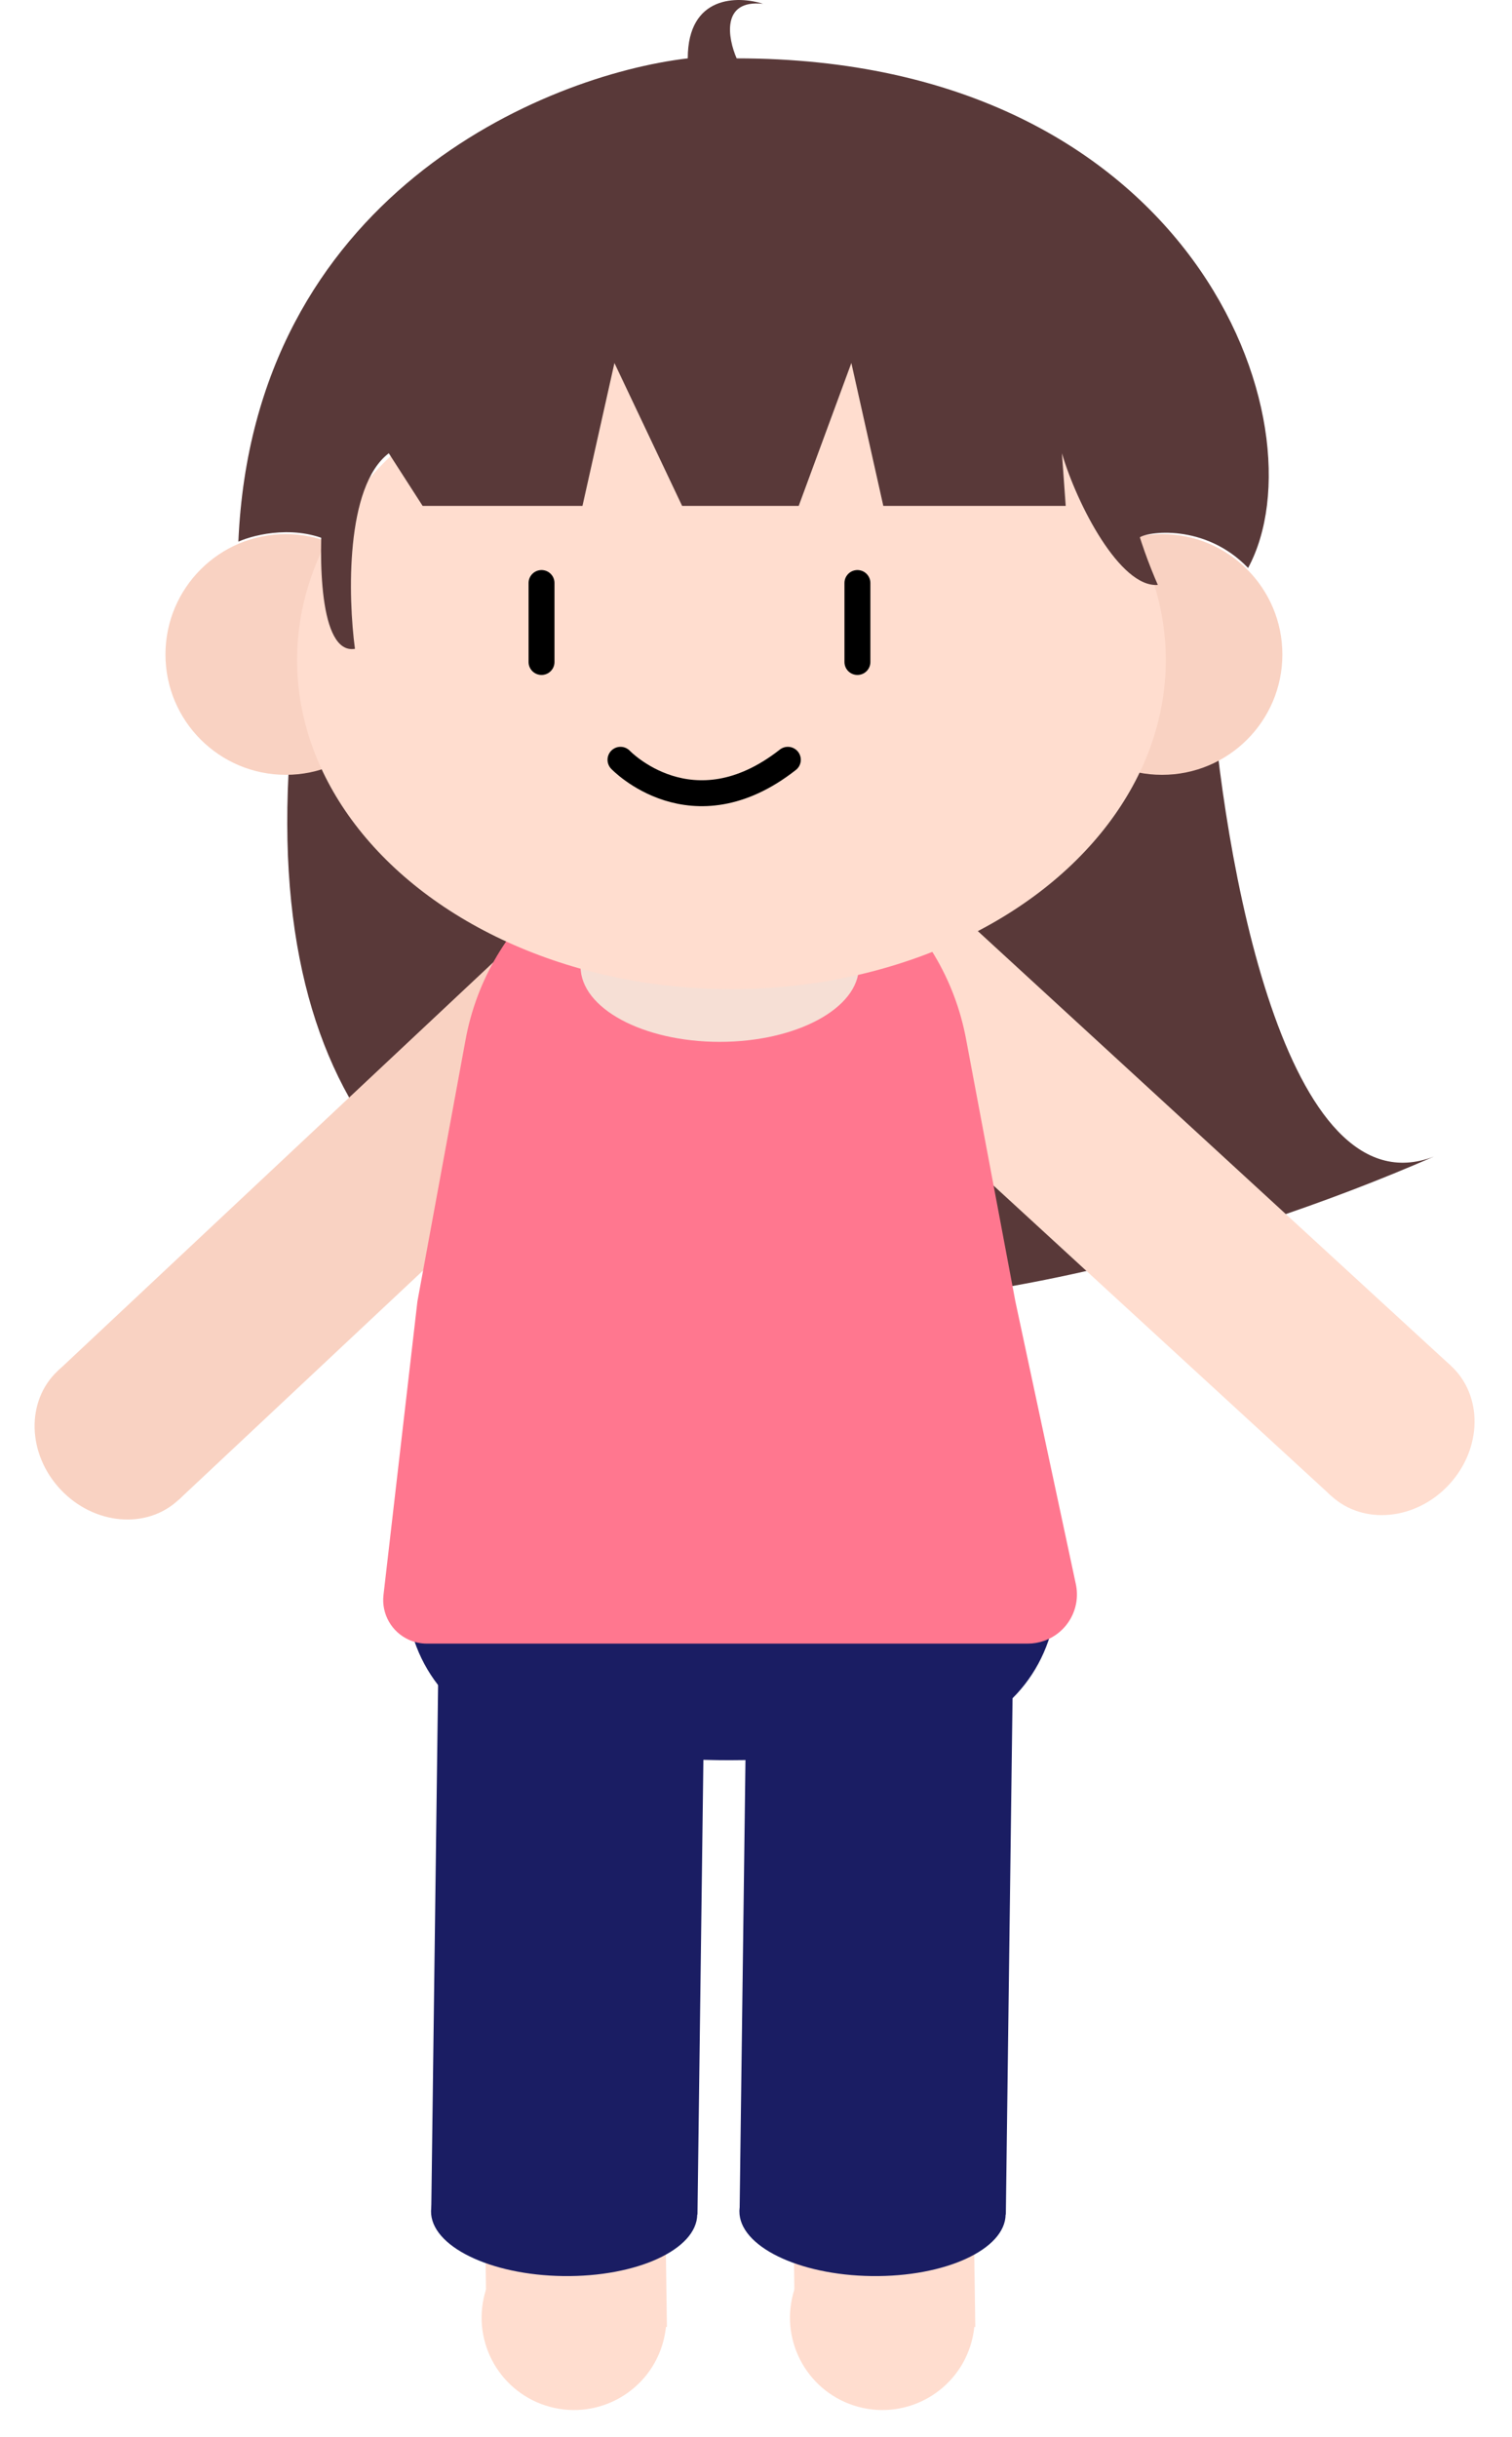<svg width="175" height="282" viewBox="0 0 175 282" fill="none" xmlns="http://www.w3.org/2000/svg">
<path d="M165.962 133.848C148.725 140.464 141.515 99.318 140.064 77.918L33.861 83.359C24.808 173.892 118.156 154.741 165.962 133.848Z" fill="#593939"/>
<rect x="109.597" y="104.469" width="79.217" height="20.457" transform="rotate(42.575 109.597 104.469)" fill="#FFDDCF"/>
<ellipse cx="161.011" cy="165.596" rx="9.14" ry="10.229" transform="rotate(42.575 161.011 165.596)" fill="#FFDDCF"/>
<rect width="79.217" height="20.457" transform="matrix(-0.729 0.684 0.684 0.729 64.442 104.469)" fill="#F9D2C2"/>
<ellipse cx="9.14" cy="10.229" rx="9.14" ry="10.229" transform="matrix(-0.729 0.684 0.684 0.729 13.333 152.412)" fill="#F9D2C2"/>
<rect x="56.316" y="269.586" width="18.165" height="20.876" transform="rotate(-90.815 56.316 269.586)" fill="#FFDDCF"/>
<path d="M69.204 257.885C74.909 259.414 78.294 265.277 76.765 270.982C75.237 276.686 69.373 280.071 63.669 278.543C57.965 277.014 54.579 271.151 56.108 265.447C57.636 259.742 63.5 256.357 69.204 257.885Z" fill="#FFDDCF"/>
<rect width="63.495" height="30.813" transform="matrix(-0.013 1 1 0.013 50.739 192.391)" fill="#1A1D63"/>
<ellipse cx="7.326" cy="15.406" rx="7.326" ry="15.406" transform="matrix(-0.013 1 1 0.013 49.984 248.554)" fill="#1A1D63"/>
<rect x="92.007" y="269.586" width="18.165" height="20.876" transform="rotate(-90.815 92.007 269.586)" fill="#FFDDCF"/>
<path d="M104.895 257.885C110.6 259.414 113.985 265.277 112.456 270.982C110.928 276.686 105.065 280.071 99.36 278.543C93.656 277.014 90.27 271.151 91.799 265.447C93.327 259.742 99.191 256.357 104.895 257.885Z" fill="#FFDDCF"/>
<rect width="63.495" height="30.813" transform="matrix(-0.013 1 1 0.013 86.429 192.391)" fill="#1A1D63"/>
<ellipse cx="7.326" cy="15.406" rx="7.326" ry="15.406" transform="matrix(-0.013 1 1 0.013 85.675 248.554)" fill="#1A1D63"/>
<path d="M47.008 184.139C47.008 174.273 55.006 166.274 64.872 166.274H104.501C114.335 166.274 122.307 174.247 122.307 184.081C122.307 192.161 116.884 199.336 108.969 200.959C91.249 204.593 77.696 204.633 60.274 201.013C52.384 199.374 47.008 192.197 47.008 184.139Z" fill="#1A1D63"/>
<path d="M53.885 120.325C56.457 106.347 68.643 96.198 82.856 96.198C97.025 96.198 109.187 106.287 111.805 120.213L117.519 150.605L124.519 183.335C125.12 186.144 123.532 188.961 120.817 189.901C120.219 190.108 119.59 190.214 118.956 190.214H49.396C48.683 190.214 47.977 190.062 47.326 189.769C45.322 188.867 44.132 186.772 44.385 184.589L48.313 150.605L53.885 120.325Z" fill="#FF778F"/>
<circle cx="33.079" cy="75.742" r="13.928" fill="#F9D2C2"/>
<circle cx="134.494" cy="75.742" r="13.928" fill="#F9D2C2"/>
<ellipse cx="83.302" cy="111.868" rx="16.105" ry="8.705" fill="#F6DFD5"/>
<ellipse cx="84.657" cy="76.394" rx="50.272" ry="38.085" fill="#FFDDCF"/>
<path d="M62.677 67.472L62.677 76.612" stroke="black" stroke-width="3" stroke-linecap="round"/>
<path d="M71.817 87.929C71.817 87.929 80.087 96.634 91.186 87.929" stroke="black" stroke-width="3" stroke-linecap="round"/>
<path d="M99.238 67.472L99.238 76.612" stroke="black" stroke-width="3" stroke-linecap="round"/>
<path d="M67.415 58.55H48.917L44.999 52.456C39.95 56.286 40.284 69.141 41.082 75.089C36.904 75.786 36.875 64.353 37.383 58.55L44.129 38.31L73.509 30.476L118.34 33.958L131.616 53.109C129.004 54.502 132.123 63.41 134.009 67.69C129.657 68.038 124.651 58.404 122.91 52.456L123.346 58.55H102.236L98.536 42.01L92.442 58.55H78.95L71.115 42.01L67.415 58.55Z" fill="#593939"/>
<path d="M27.589 62.684C29.33 22.641 62.99 8.713 79.603 6.754C79.603 -0.558 85.406 -0.5 88.308 0.443C83.433 -0.08 84.245 4.433 85.261 6.754C138.144 6.754 153.378 49.191 144.456 65.731C139.45 60.508 132.631 61.524 131.833 62.249L121.169 43.533L79.603 36.351L44.129 51.368L38.688 62.902C34.51 60.639 29.548 61.814 27.589 62.684Z" fill="#593939"/>
</svg>
